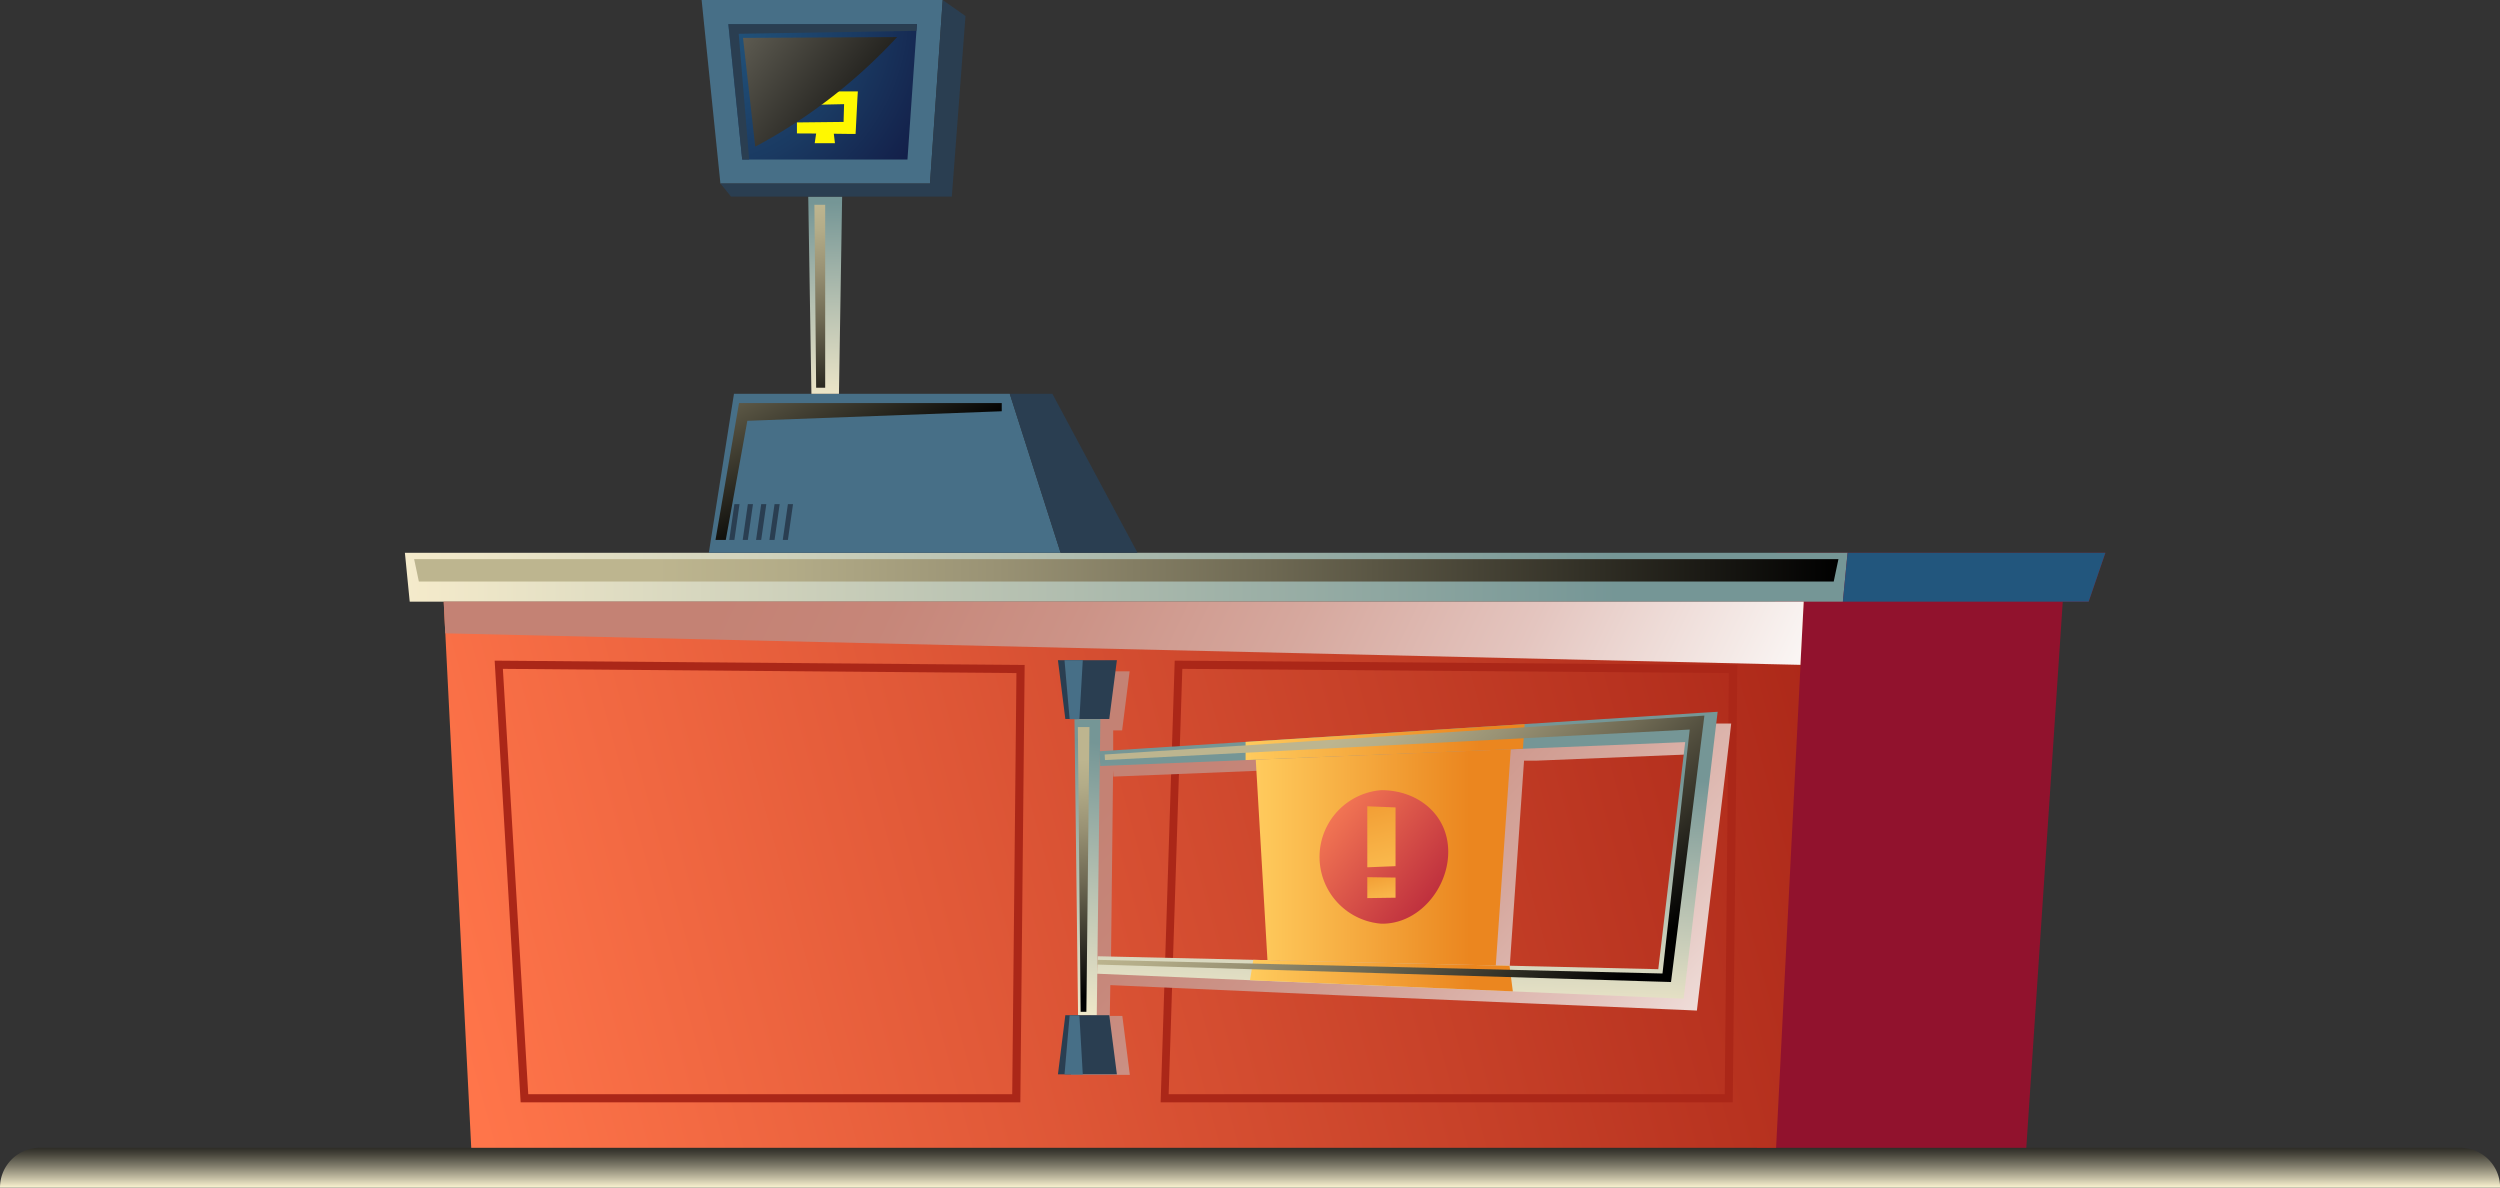 <svg xmlns="http://www.w3.org/2000/svg" xmlns:xlink="http://www.w3.org/1999/xlink" viewBox="0 0 243.4 115.62"><rect x="0" y="0" width="243.4" height="115.62" fill="#333333" stroke="none"/><defs><style>.cls-1{isolation:isolate;}.cls-2{fill:url(#_ÂÁ_Ï_ÌÌ_È_ËÂÌÚ_12);}.cls-3{fill:#91122d;}.cls-4{fill:url(#_ÂÁ_Ï_ÌÌ_È_ËÂÌÚ_31);}.cls-5{fill:#ab2718;}.cls-6{fill:url(#_ÂÁ_Ï_ÌÌ_È_ËÂÌÚ_191);}.cls-20,.cls-7{mix-blend-mode:multiply;}.cls-7{fill:url(#_ÂÁ_Ï_ÌÌ_È_ËÂÌÚ_25);}.cls-8{fill:url(#_ÂÁ_Ï_ÌÌ_È_ËÂÌÚ_86);}.cls-9{fill:url(#_ÂÁ_Ï_ÌÌ_È_ËÂÌÚ_86-2);}.cls-10{fill:url(#_ÂÁ_Ï_ÌÌ_È_ËÂÌÚ_187);}.cls-11{fill:url(#_ÂÁ_Ï_ÌÌ_È_ËÂÌÚ_187-2);}.cls-12{fill:url(#_ÂÁ_Ï_ÌÌ_È_ËÂÌÚ_187-3);}.cls-13{fill:url(#_ÂÁ_Ï_ÌÌ_È_ËÂÌÚ_6);}.cls-14{fill:url(#_ÂÁ_Ï_ÌÌ_È_ËÂÌÚ_187-4);}.cls-15{fill:url(#_ÂÁ_Ï_ÌÌ_È_ËÂÌÚ_187-5);}.cls-16{fill:#2a3e51;}.cls-17{fill:#476f87;}.cls-18,.cls-19,.cls-21,.cls-24,.cls-26,.cls-27{mix-blend-mode:screen;}.cls-18{fill:url(#_ÂÁ_Ï_ÌÌ_È_ËÂÌÚ_40);}.cls-19{fill:url(#_ÂÁ_Ï_ÌÌ_È_ËÂÌÚ_40-2);}.cls-20{fill:url(#_ÂÁ_Ï_ÌÌ_È_ËÂÌÚ_25-2);}.cls-21{fill:url(#_ÂÁ_Ï_ÌÌ_È_ËÂÌÚ_40-3);}.cls-22{fill:url(#_ÂÁ_Ï_ÌÌ_È_ËÂÌÚ_191-2);}.cls-23{fill:url(#_ÂÁ_Ï_ÌÌ_È_ËÂÌÚ_160);}.cls-24{fill:url(#_ÂÁ_Ï_ÌÌ_È_ËÂÌÚ_40-4);}.cls-25{fill:#fff800;}.cls-26{fill:url(#_ÂÁ_Ï_ÌÌ_È_ËÂÌÚ_166);}.cls-27{fill:url(#_ÂÁ_Ï_ÌÌ_È_ËÂÌÚ_40-5);}.cls-28{fill:#22567d;}</style><linearGradient id="_ÂÁ_Ï_ÌÌ_È_ËÂÌÚ_12" x1="121.7" y1="115.69" x2="121.7" y2="110.25" gradientUnits="userSpaceOnUse"><stop offset="0" stop-color="#fff7d4"/><stop offset="0.17" stop-color="#c6c0a5"/><stop offset="0.4" stop-color="#807c6b"/><stop offset="0.6" stop-color="#49473d"/><stop offset="0.78" stop-color="#21201c"/><stop offset="0.92" stop-color="#090907"/><stop offset="1"/></linearGradient><linearGradient id="_ÂÁ_Ï_ÌÌ_È_ËÂÌÚ_31" x1="44.87" y1="102.57" x2="179.35" y2="65.53" gradientUnits="userSpaceOnUse"><stop offset="0" stop-color="#ff754a"/><stop offset="1" stop-color="#ab2718"/></linearGradient><linearGradient id="_ÂÁ_Ï_ÌÌ_È_ËÂÌÚ_191" x1="39.42" y1="56.2" x2="179.88" y2="56.2" gradientUnits="userSpaceOnUse"><stop offset="0" stop-color="#f5ebcb"/><stop offset="0.41" stop-color="#b8c2b2"/><stop offset="0.84" stop-color="#759696"/></linearGradient><linearGradient id="_ÂÁ_Ï_ÌÌ_È_ËÂÌÚ_25" x1="115.87" y1="68.8" x2="166.24" y2="114.62" gradientUnits="userSpaceOnUse"><stop offset="0" stop-color="#c48274"/><stop offset="0.15" stop-color="#c68679"/><stop offset="0.32" stop-color="#cc9387"/><stop offset="0.51" stop-color="#d6a89e"/><stop offset="0.71" stop-color="#e4c5bf"/><stop offset="0.9" stop-color="#f5ebe8"/><stop offset="1" stop-color="#fff"/></linearGradient><linearGradient id="_ÂÁ_Ï_ÌÌ_È_ËÂÌÚ_86" x1="103.04" y1="99.84" x2="108.65" y2="67.31" xlink:href="#_ÂÁ_Ï_ÌÌ_È_ËÂÌÚ_191"/><linearGradient id="_ÂÁ_Ï_ÌÌ_È_ËÂÌÚ_86-2" x1="136.21" y1="99.59" x2="137.16" y2="70.45" xlink:href="#_ÂÁ_Ï_ÌÌ_È_ËÂÌÚ_191"/><linearGradient id="_ÂÁ_Ï_ÌÌ_È_ËÂÌÚ_187" x1="121.27" y1="72.25" x2="148.44" y2="72.25" gradientUnits="userSpaceOnUse"><stop offset="0" stop-color="#ffcb5d"/><stop offset="0.74" stop-color="#ed8e26"/><stop offset="0.84" stop-color="#eb861f"/></linearGradient><linearGradient id="_ÂÁ_Ï_ÌÌ_È_ËÂÌÚ_187-2" x1="121.7" y1="94.99" x2="147.29" y2="94.99" xlink:href="#_ÂÁ_Ï_ÌÌ_È_ËÂÌÚ_187"/><linearGradient id="_ÂÁ_Ï_ÌÌ_È_ËÂÌÚ_187-3" x1="122.26" y1="83.47" x2="147.09" y2="83.47" xlink:href="#_ÂÁ_Ï_ÌÌ_È_ËÂÌÚ_187"/><linearGradient id="_ÂÁ_Ï_ÌÌ_È_ËÂÌÚ_6" x1="127.02" y1="77.55" x2="144.55" y2="91.17" gradientUnits="userSpaceOnUse"><stop offset="0" stop-color="#ff8759"/><stop offset="0.94" stop-color="#ab1535"/></linearGradient><linearGradient id="_ÂÁ_Ï_ÌÌ_È_ËÂÌÚ_187-4" x1="129.58" y1="85.22" x2="148.16" y2="80.48" gradientTransform="translate(51.02 217.97) rotate(-90)" xlink:href="#_ÂÁ_Ï_ÌÌ_È_ËÂÌÚ_187"/><linearGradient id="_ÂÁ_Ï_ÌÌ_È_ËÂÌÚ_187-5" x1="128.68" y1="84.2" x2="136.38" y2="82.24" gradientTransform="translate(51.02 217.97) rotate(-90)" xlink:href="#_ÂÁ_Ï_ÌÌ_È_ËÂÌÚ_187"/><linearGradient id="_ÂÁ_Ï_ÌÌ_È_ËÂÌÚ_40" x1="103.63" y1="69.47" x2="107.24" y2="96.77" gradientUnits="userSpaceOnUse"><stop offset="0.17" stop-color="#bdb58f"/><stop offset="0.26" stop-color="#b3ac88"/><stop offset="0.41" stop-color="#999274"/><stop offset="0.6" stop-color="#6e6953"/><stop offset="0.82" stop-color="#333127"/><stop offset="1"/></linearGradient><linearGradient id="_ÂÁ_Ï_ÌÌ_È_ËÂÌÚ_40-2" x1="123.73" y1="67.67" x2="152.55" y2="99.81" xlink:href="#_ÂÁ_Ï_ÌÌ_È_ËÂÌÚ_40"/><linearGradient id="_ÂÁ_Ï_ÌÌ_È_ËÂÌÚ_25-2" x1="76.54" y1="44.24" x2="168.81" y2="88.72" xlink:href="#_ÂÁ_Ï_ÌÌ_È_ËÂÌÚ_25"/><linearGradient id="_ÂÁ_Ï_ÌÌ_È_ËÂÌÚ_40-3" x1="40.32" y1="55.53" x2="178.98" y2="55.53" xlink:href="#_ÂÁ_Ï_ÌÌ_È_ËÂÌÚ_40"/><linearGradient id="_ÂÁ_Ï_ÌÌ_È_ËÂÌÚ_191-2" x1="80.51" y1="39.91" x2="80.31" y2="15.88" xlink:href="#_ÂÁ_Ï_ÌÌ_È_ËÂÌÚ_191"/><radialGradient id="_ÂÁ_Ï_ÌÌ_È_ËÂÌÚ_160" cx="68.11" cy="0.83" r="25" gradientUnits="userSpaceOnUse"><stop offset="0.01" stop-color="#22567d"/><stop offset="0.25" stop-color="#204e76"/><stop offset="0.63" stop-color="#1a3a62"/><stop offset="1" stop-color="#131f49"/></radialGradient><linearGradient id="_ÂÁ_Ï_ÌÌ_È_ËÂÌÚ_40-4" x1="78.12" y1="15.83" x2="81.62" y2="41.39" xlink:href="#_ÂÁ_Ï_ÌÌ_È_ËÂÌÚ_40"/><linearGradient id="_ÂÁ_Ï_ÌÌ_È_ËÂÌÚ_166" x1="66" y1="-2.3" x2="88.23" y2="15.01" gradientUnits="userSpaceOnUse"><stop offset="0" stop-color="#858274"/><stop offset="0.72" stop-color="#262521"/><stop offset="1"/></linearGradient><linearGradient id="_ÂÁ_Ï_ÌÌ_È_ËÂÌÚ_40-5" x1="65.5" y1="12.57" x2="84.47" y2="47.52" xlink:href="#_ÂÁ_Ï_ÌÌ_È_ËÂÌÚ_40"/></defs><title>warning</title><g class="cls-1"><g id="Capa_2" data-name="Capa 2"><g id="Capa_2-2" data-name="Capa 2"><path class="cls-2" d="M3.87,111.75H239.54a3.87,3.87,0,0,1,3.87,3.87v0a0,0,0,0,1,0,0H0a0,0,0,0,1,0,0v0A3.87,3.87,0,0,1,3.87,111.75Z"/><polygon class="cls-3" points="204.98 53.82 203.35 58.58 200.83 58.58 197.28 111.75 171.06 111.75 172.98 53.82 204.98 53.82"/><polygon class="cls-4" points="172.92 111.75 45.88 111.75 43.2 58.58 175.61 58.58 172.92 111.75"/><path class="cls-5" d="M168.7,107.32H113l1.37-43,54.78.42Zm-54.92-.79h54.14l.4-41-53.21-.41Z"/><polygon class="cls-6" points="179.88 53.82 39.42 53.82 39.89 58.58 179.42 58.58 179.88 53.82"/><path class="cls-7" d="M166.86,70.44l-17.13,1.09h0l-10.83.69-30.52,2,0-3.11h.87l.73-5.75h-5.75l.73,5.75h.89l.36,27.8H105l-.73,5.74H110l-.73-5.74h-1.22l.05-3,22.48,1,18,.77h0l15.36.65,1.27.06.15-1.29,3-25,.19-1.66Zm-18.6,24.62-1.34,0,1.46-21,1.18,0h0l15.8-.65L162.74,95.4l-14.48-.34ZM108.4,75.61,123.54,75l1.15,19.53h.08l-16.62-.38V95L108.37,75ZM108.13,95Z"/><polygon class="cls-8" points="106.78 98.86 104.96 98.86 104.61 70.02 107.13 70.02 106.78 98.86"/><polygon class="cls-9" points="165.57 69.4 107.04 73.14 107.12 74.58 164.07 72.25 161.45 94.36 106.87 93.1 106.81 94.8 162.64 97.18 163.92 97.23 164.07 95.95 167.03 70.96 167.23 69.3 165.57 69.4"/><polygon class="cls-10" points="121.27 72.23 121.27 74 148.27 72.9 148.44 70.5 121.27 72.23"/><polygon class="cls-11" points="122.02 93.45 121.7 95.43 147.29 96.52 146.97 94.03 122.02 93.45"/><polygon class="cls-12" points="122.26 73.96 123.4 93.48 145.63 94 147.09 72.94 122.26 73.96"/><path class="cls-13" d="M141,82.93c0-3.59-2.92-6-6.52-6a6.52,6.52,0,0,0,0,13C138.09,90,141,86.53,141,82.93Z"/><polygon class="cls-14" points="135.87 78.61 135.87 84.33 133.12 84.44 133.12 78.5 135.87 78.61"/><polygon class="cls-15" points="135.87 85.44 135.87 87.4 133.12 87.44 133.12 85.4 135.87 85.44"/><path class="cls-16" d="M108,70h-4.28L103,64.28h5.74Zm0,28.84h-4.28L103,104.6h5.74Z"/><polygon class="cls-17" points="103.64 64.28 104.14 70.02 105.09 70.02 105.42 64.28 103.64 64.28"/><polygon class="cls-17" points="103.64 104.61 104.14 98.86 105.09 98.86 105.42 104.61 103.64 104.61"/><polygon class="cls-18" points="104.94 70.79 105.21 98.51 105.77 98.51 106.07 70.79 104.94 70.79"/><polygon class="cls-19" points="107.55 73.46 165.94 69.67 162.69 95.61 106.84 93.91 106.86 93.45 161.86 94.78 164.51 71.03 107.58 74 107.55 73.46"/><polygon class="cls-20" points="43.2 58.58 175.61 58.58 175.29 64.73 43.35 61.66 43.2 58.58"/><polygon class="cls-21" points="178.99 54.44 40.32 54.44 40.78 56.62 178.53 56.62 178.99 54.44"/><polygon class="cls-17" points="103.26 53.82 69.01 53.82 71.46 38.34 98.31 38.34 103.26 53.82"/><polygon class="cls-16" points="98.31 38.34 102.46 38.34 110.75 53.82 103.26 53.82 98.31 38.34"/><polygon class="cls-22" points="81.99 19.14 78.69 19.14 79 38.34 81.68 38.34 81.99 19.14"/><polygon class="cls-17" points="91.78 0 68.31 0 70.14 17.87 90.54 17.87 91.78 0"/><polygon class="cls-23" points="72.26 15.53 70.91 2.35 89.27 2.35 88.35 15.53 72.26 15.53"/><polygon class="cls-16" points="70.14 17.87 71.17 19.14 92.67 19.14 94 1.56 91.78 0 90.54 17.87 70.14 17.87"/><polygon class="cls-16" points="70.91 2.35 72.26 15.53 72.94 15.53 71.92 3.29 89.22 3 89.27 2.35 70.91 2.35"/><path class="cls-16" d="M72,49.08l-.5,3.49H71l.5-3.49Zm.81,0-.5,3.49h.5l.5-3.49Zm1.3,0-.5,3.49h.5l.5-3.49Zm1.3,0-.5,3.49h.5l.5-3.49Zm1.3,0-.5,3.49h.5l.5-3.49Z"/><polygon class="cls-24" points="79.29 19.94 79.46 37.75 80.34 37.75 80.34 19.94 79.29 19.94"/><polygon class="cls-25" points="83.61 6.56 83.61 5.05 81.2 5.07 81.29 4.32 79.32 4.32 79.43 5.09 77.59 5.11 76.77 5.11 76.87 5.88 77.34 9.64 77.42 10.24 78.04 10.23 82.18 10.14 82.13 11.87 77.59 11.92 77.59 12.99 79.46 13 79.32 13.94 81.29 13.94 81.18 13.02 82.72 13.04 83.3 13.04 83.33 12.47 83.48 9.54 83.52 8.9 82.83 8.9 78.65 8.9 78.4 6.51 83.61 6.56"/><path class="cls-26" d="M72.34,3.69l1.19,10.59A52.37,52.37,0,0,0,87.34,3.61Z"/><polygon class="cls-27" points="71.95 39.24 97.53 39.24 97.53 40.04 72.76 40.97 70.66 52.57 69.66 52.57 71.95 39.24"/><path class="cls-5" d="M99.34,107.32H50.69l-2.53-43,51.6.42Zm-47.91-.79H98.55l.41-41-50-.41Z"/><polygon class="cls-28" points="179.88 53.82 204.98 53.82 203.35 58.58 179.42 58.58 179.88 53.82"/></g></g></g></svg>